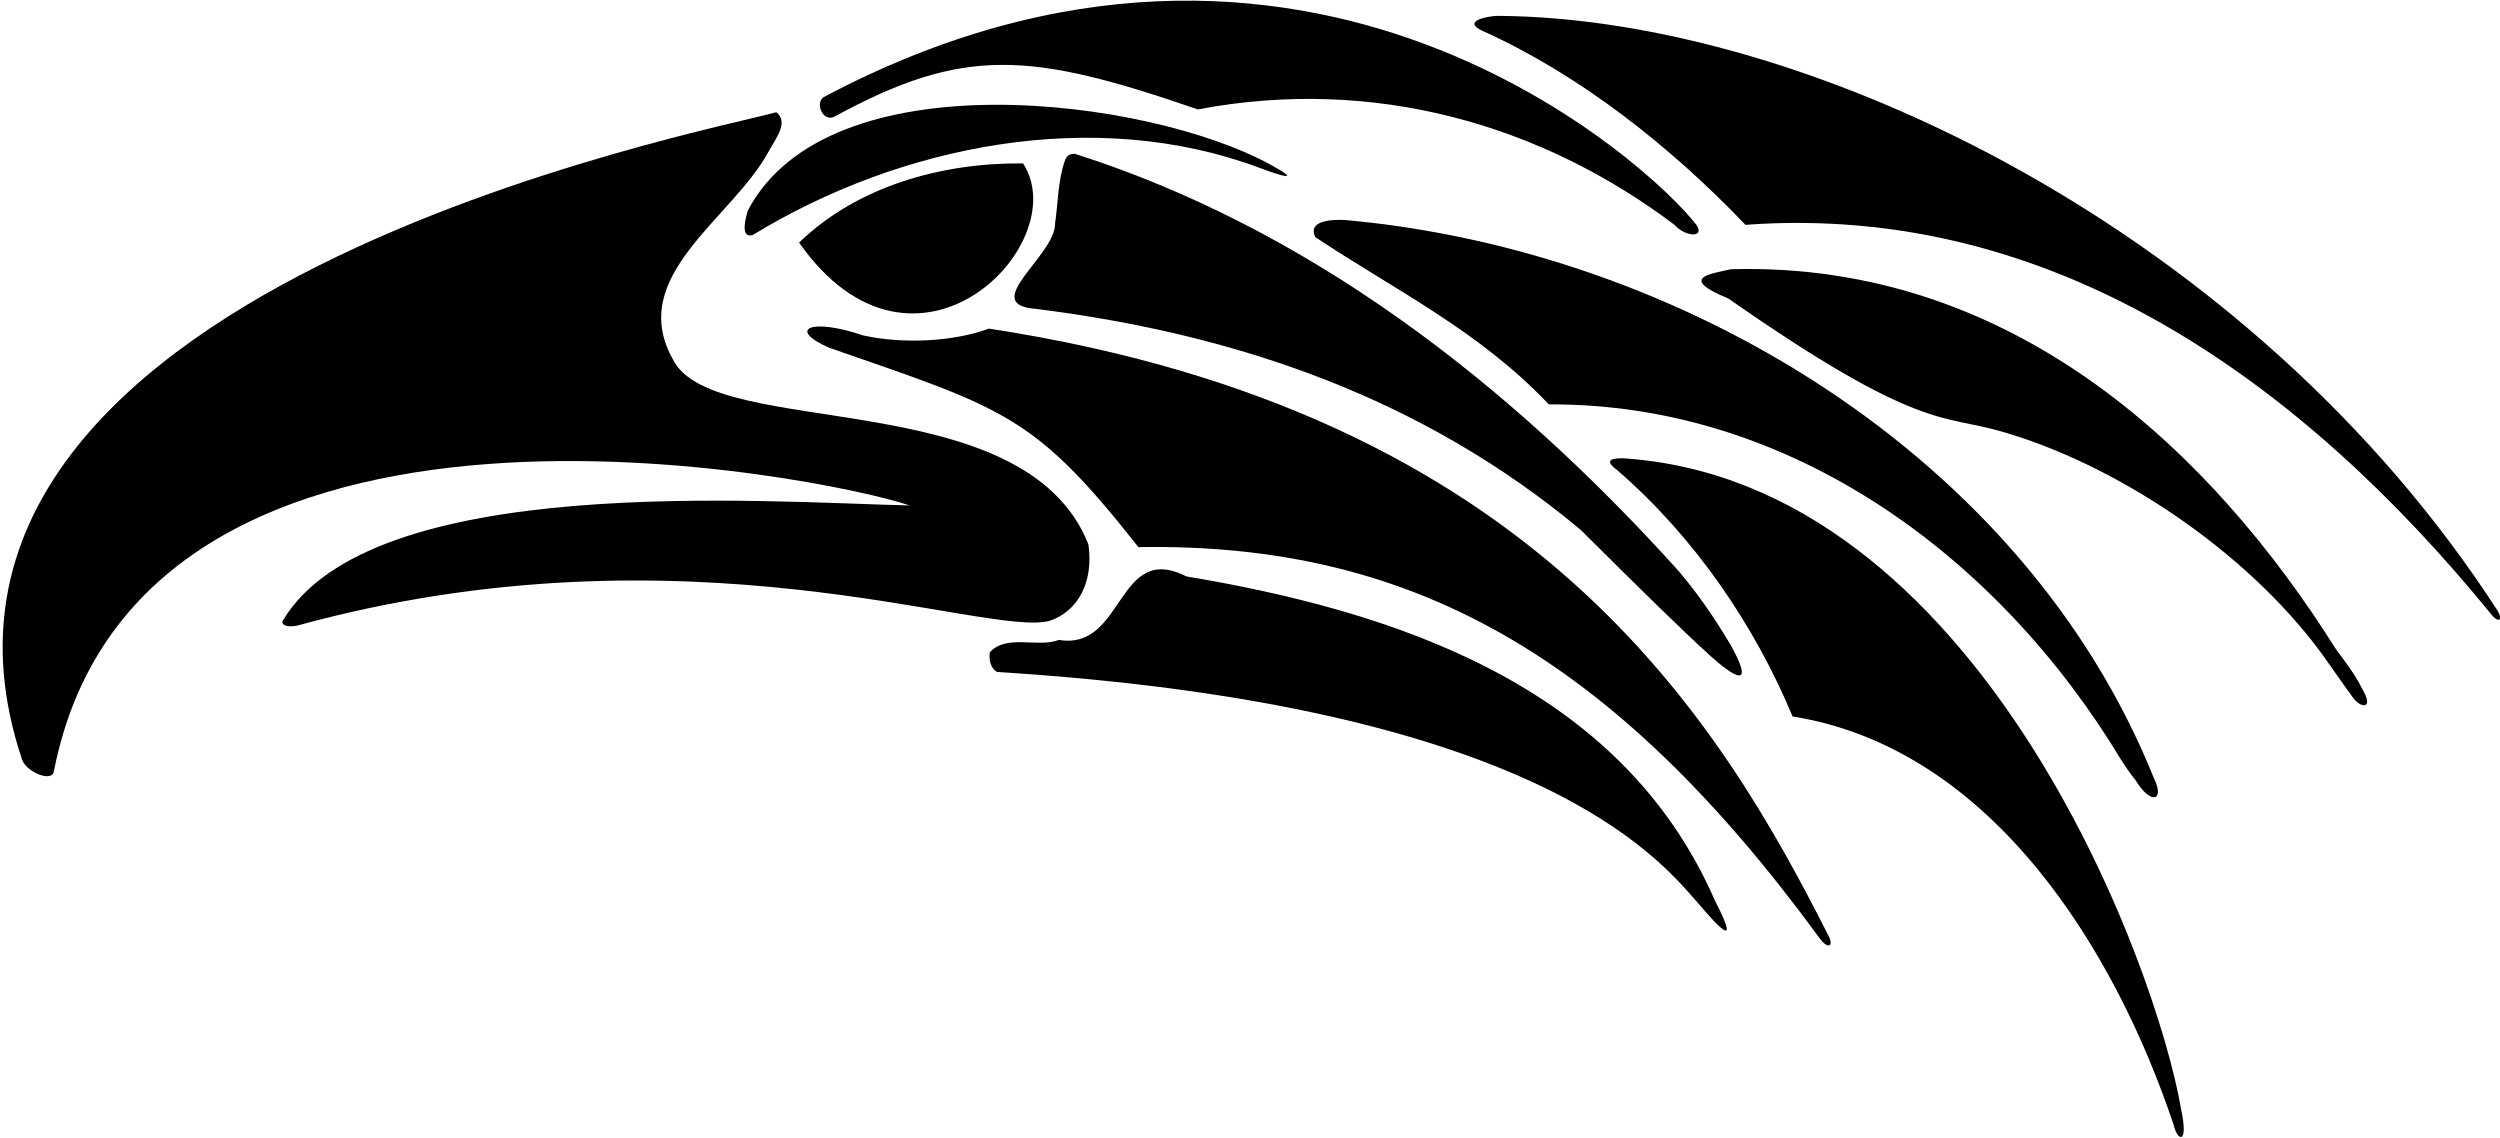 <?xml version="1.0" encoding="UTF-8"?>
<svg xmlns="http://www.w3.org/2000/svg" xmlns:xlink="http://www.w3.org/1999/xlink" width="536pt" height="244pt" viewBox="0 0 536 244" version="1.1">
<g id="surface1">
<path style=" stroke:none;fill-rule:nonzero;fill:rgb(0%,0%,0%);fill-opacity:1;" d="M 225.012 133.113 C 231.156 131.062 234.516 124.758 233.355 116.719 C 219.613 81.922 153.266 94.602 144.344 77.188 C 134.094 59.184 157.078 46.883 164.84 32.391 C 166.156 29.902 169.23 26.242 166.449 24.047 C 153.715 27.852 -28.867 61.902 4.676 162.688 C 5.41 165.469 11.27 167.91 11.559 165.32 C 30.027 71.305 179.332 102.809 194.996 108.371 C 163.668 107.641 79.574 101.121 60.602 133.113 C 60.289 134.133 61.758 134.516 63.676 134.141 C 147.273 111.172 211.395 136.773 225.012 133.113 "/>
<path style=" stroke:none;fill-rule:nonzero;fill:rgb(0%,0%,0%);fill-opacity:1;" d="M 270.09 36.004 C 276.766 38.504 278.09 38.398 272.266 35.227 C 246.062 20.945 177.637 12.18 160.34 45.129 C 159.902 46.594 158.582 51.129 161.363 50.398 C 193.043 31.047 234.68 22.734 270.09 36.004 "/>
<path style=" stroke:none;fill-rule:nonzero;fill:rgb(0%,0%,0%);fill-opacity:1;" d="M 219.34 35.027 C 201.625 34.879 183.766 40.004 171.32 52.008 C 196.141 87.355 230.531 52.238 219.34 35.027 "/>
<path style=" stroke:none;fill-rule:nonzero;fill:rgb(0%,0%,0%);fill-opacity:1;" d="M 178.785 25.07 C 206.672 9.867 220.824 11.051 256.816 23.461 C 294.59 16.285 330.457 26.68 359.004 48.203 C 361.383 50.867 365.648 51.012 363.688 48.203 C 354.613 36.195 279.914 -34.016 176.59 20.824 C 174.672 22.137 176.438 26.117 178.785 25.07 "/>
<path style=" stroke:none;fill-rule:nonzero;fill:rgb(0%,0%,0%);fill-opacity:1;" d="M 212.02 70.453 C 204.555 73.234 193.719 73.82 185.082 71.918 C 173.586 68.02 168.789 70.629 177.762 74.555 C 215.457 87.637 221.688 88.902 244.078 117.305 C 302.168 116.301 345.527 140.199 390.039 201.043 C 391.594 203.293 393.078 203.262 392.238 201.043 C 368.609 154.289 329.43 88.43 212.02 70.453 "/>
<path style=" stroke:none;fill-rule:nonzero;fill:rgb(0%,0%,0%);fill-opacity:1;" d="M 254.387 123.586 C 239.309 115.973 241.211 139.539 227.008 137.199 C 222.473 138.953 215.883 135.883 212.223 139.836 C 211.93 141.59 212.516 143.492 213.836 144.078 C 329.129 151.289 355.422 183.852 363.629 193.137 C 365.672 195.449 374.473 206.246 367.699 193.125 C 347.496 146.715 298.746 131.051 254.387 123.586 "/>
<path style=" stroke:none;fill-rule:nonzero;fill:rgb(0%,0%,0%);fill-opacity:1;" d="M 221.973 66.211 C 265.309 71.625 305.129 85.387 338.949 113.645 C 351.828 126.477 360.828 135.305 366.438 140.371 C 366.645 140.559 378.324 151.5 371.09 138.332 C 368.766 134.508 365.527 129.133 360.027 122.574 C 322.844 81.289 279.949 48.785 230.465 32.977 C 229.133 32.961 228.629 33.484 228.27 34.586 C 226.805 38.688 226.805 44.102 226.219 47.762 C 226.512 54.645 209.75 65.23 221.973 66.211 "/>
<path style=" stroke:none;fill-rule:nonzero;fill:rgb(0%,0%,0%);fill-opacity:1;" d="M 454.895 163.125 C 455.344 163.801 456.57 165.68 457.867 167.289 C 461.152 172.672 464.227 171.75 461.777 166.785 C 433.816 97.391 360.027 53.617 288.438 47.176 C 285.805 47.031 280.242 47.176 281.996 50.836 C 298.688 61.965 317.133 70.895 332.066 86.703 C 383.746 86.41 428.543 119.207 454.895 163.125 "/>
<path style=" stroke:none;fill-rule:nonzero;fill:rgb(0%,0%,0%);fill-opacity:1;" d="M 535.562 131.062 C 482.836 49.473 387.727 3.785 321.086 3.402 C 319.477 3.402 313.066 4.414 317.867 6.625 C 338.656 15.992 358.125 31.367 374.23 48.203 C 440.402 43.371 493.691 82.168 533.953 131.504 C 535.914 133.988 536.531 132.688 535.562 131.062 "/>
<path style=" stroke:none;fill-rule:nonzero;fill:rgb(0%,0%,0%);fill-opacity:1;" d="M 347.879 98.25 C 344.848 98.234 344.219 98.969 346.852 100.906 C 363.543 115.398 376.281 134.285 384.332 153.609 C 427.227 160.492 453.578 203.973 466.023 241.156 C 466.793 244.625 469.281 245.613 467.652 237.938 C 462.293 206.492 424.156 103.109 347.879 98.25 "/>
<path style=" stroke:none;fill-rule:nonzero;fill:rgb(0%,0%,0%);fill-opacity:1;" d="M 500.566 138.785 C 474.805 97.938 432.449 56.043 371.156 57.719 C 366.566 58.734 359.805 59.562 370.57 64.012 C 411.273 92.445 416.605 88.879 428.871 92.445 C 453.238 99.34 481.344 117.789 497.793 140.156 C 498.723 141.422 501.984 146.168 504.508 149.617 C 506.121 151.82 509.066 152.199 506.523 147.812 C 504.699 144.012 501.406 140.117 500.566 138.785 "/>
</g>
</svg>
